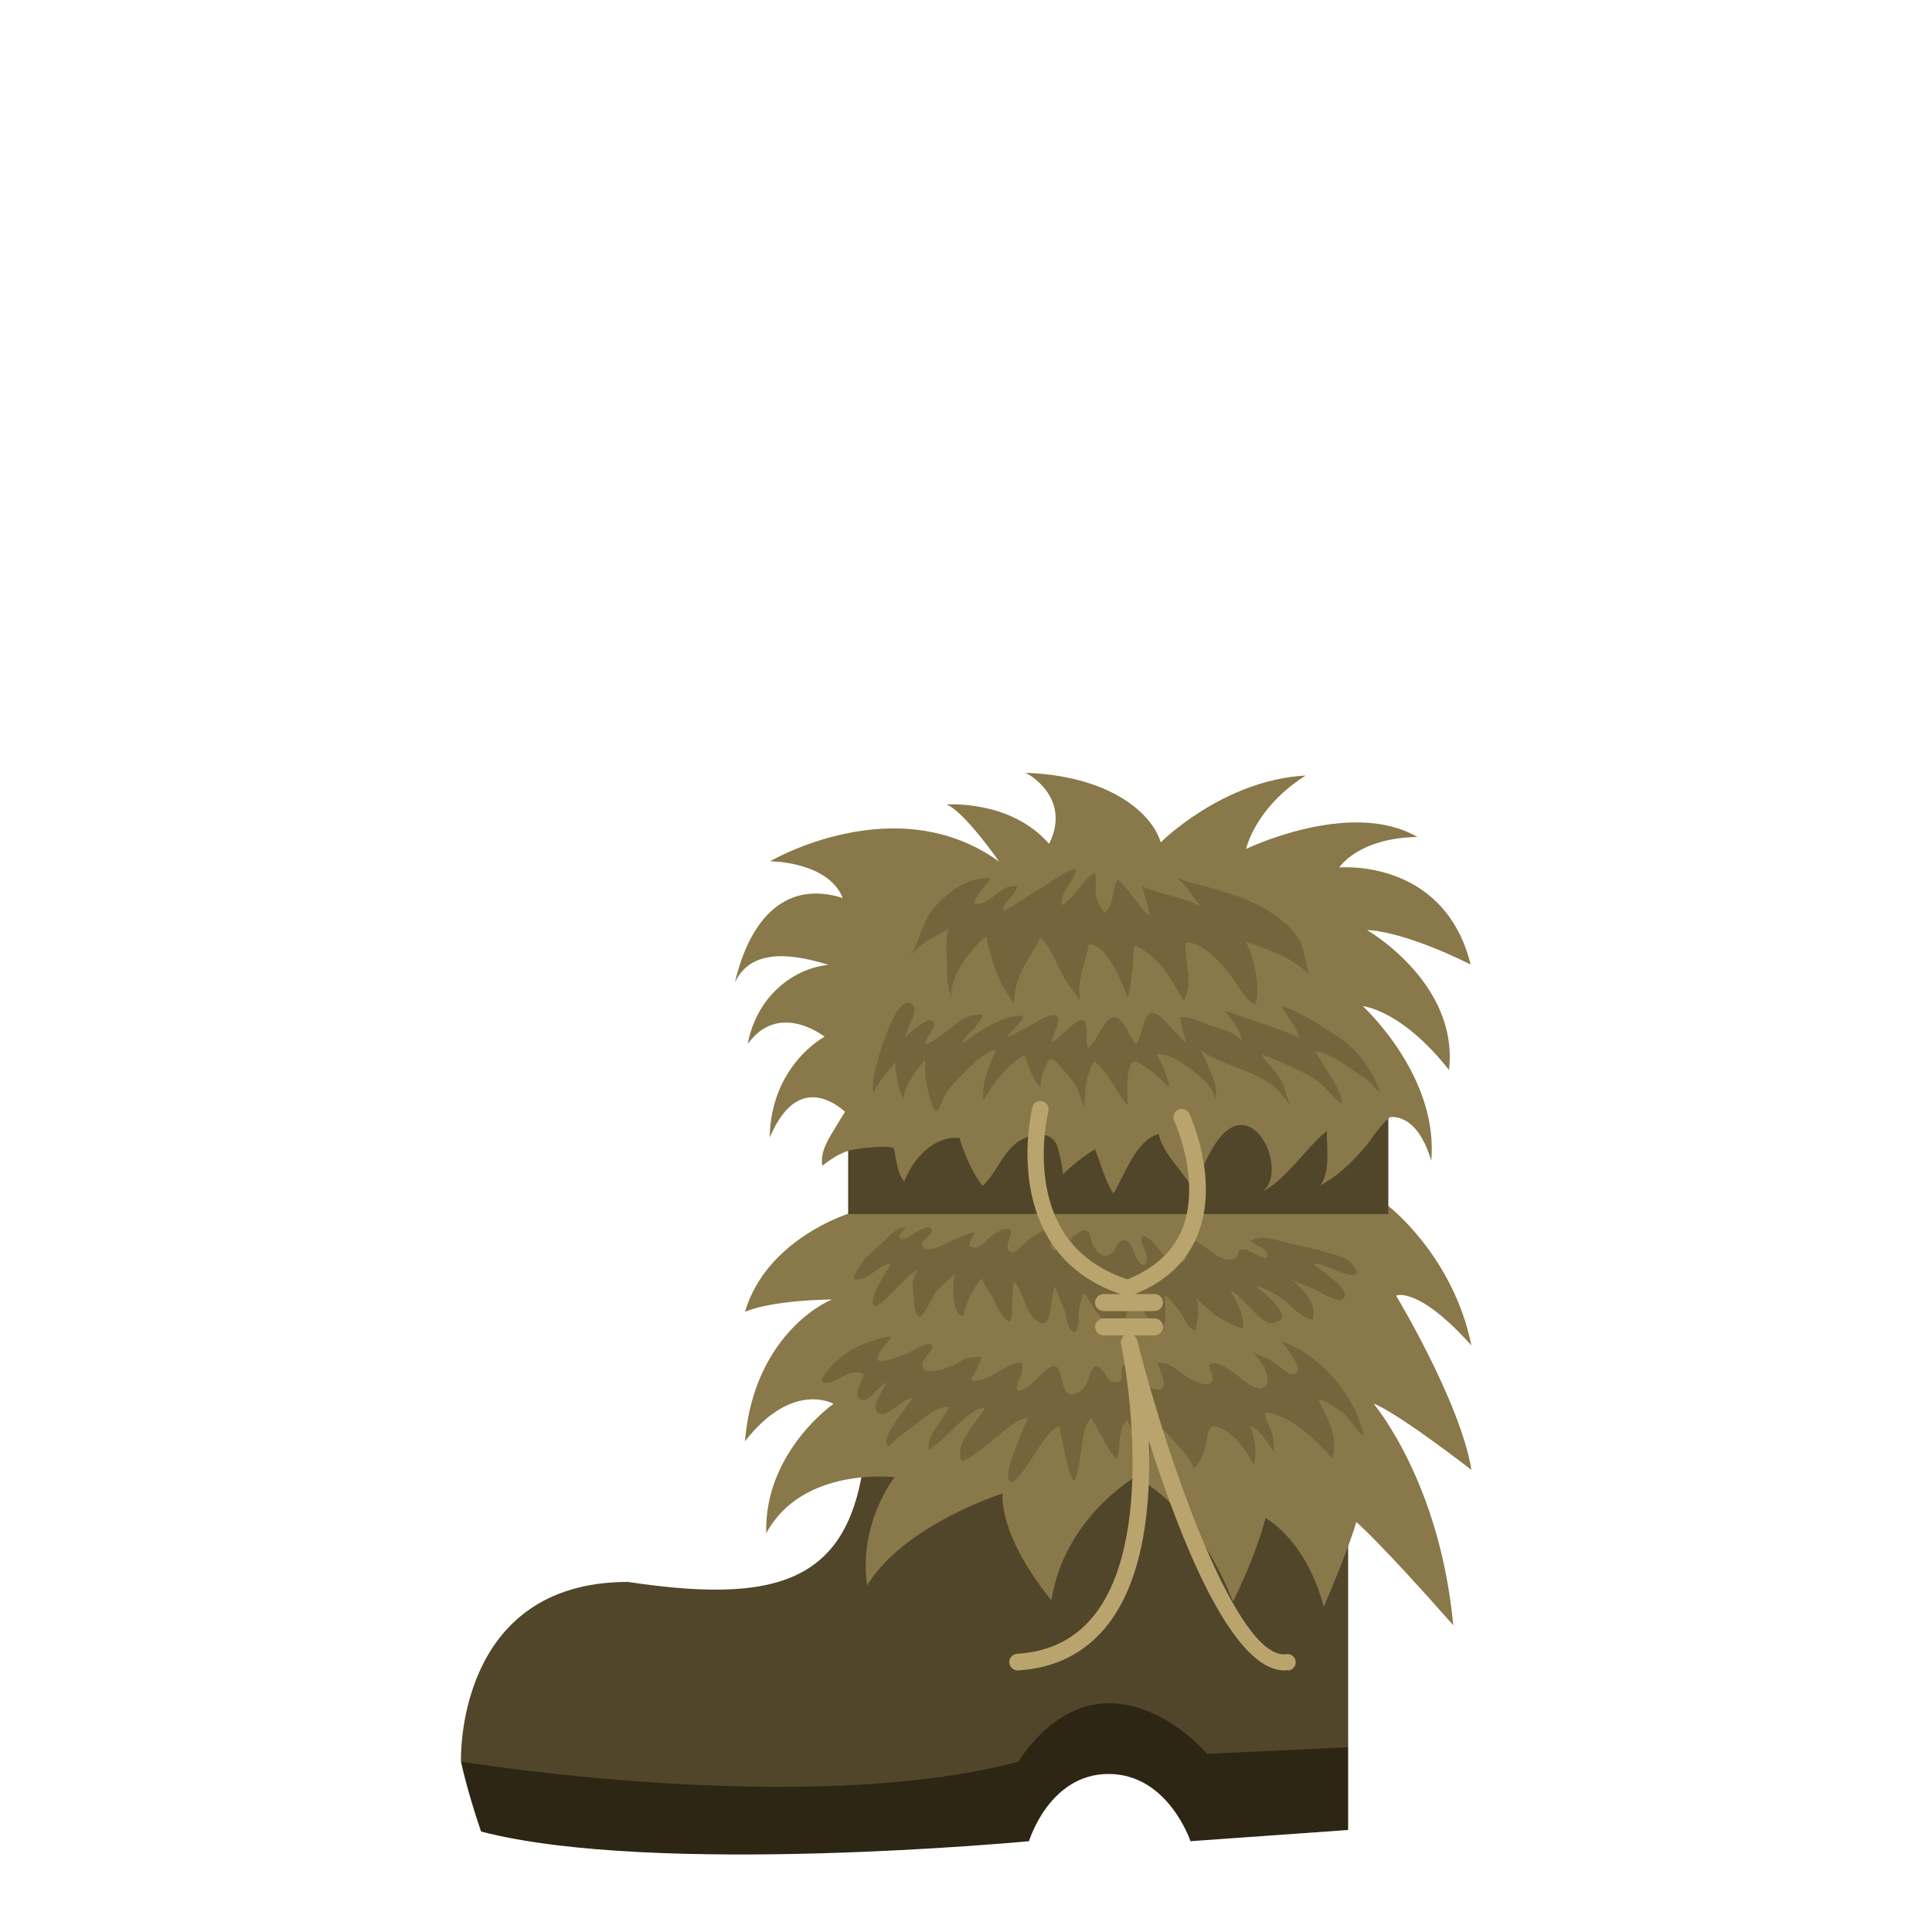 <?xml version="1.0" encoding="utf-8"?>
<!-- Generator: Adobe Illustrator 18.0.0, SVG Export Plug-In . SVG Version: 6.00 Build 0)  -->
<!DOCTYPE svg PUBLIC "-//W3C//DTD SVG 1.1//EN" "http://www.w3.org/Graphics/SVG/1.1/DTD/svg11.dtd">
<svg version="1.1" id="content" xmlns="http://www.w3.org/2000/svg" xmlns:xlink="http://www.w3.org/1999/xlink" x="0px" y="0px"
	 width="500px" height="500px" viewBox="0 0 500 500" enable-background="new 0 0 500 500" xml:space="preserve">
<rect id="position" display="none" fill="none" stroke="#000000" width="500" height="500"/>
<g id="bounds" display="none">
	<rect x="0.2" y="80.2" display="inline" fill="none" stroke="#EAEAEA" stroke-miterlimit="10" width="499.5" height="499.5"/>
</g>
<g id="shoes">
	<g>
		<path fill="#897849" d="M300.4,218c0,0,16-16.1,37.5-17.3c-13.2,8.4-15.4,19-15.4,19s27.1-13.1,44.3-3.1
			c-15.4,0.3-20.2,7.9-20.2,7.9s27.1-2.5,34,25.1c-18.5-9.1-26.8-8.9-26.8-8.9s23.8,13.7,21.2,36.2c-12.4-15.7-22.3-16.5-22.3-16.5
			s19.7,18,17.7,40c-3.9-13.3-11.2-11.2-11.2-11.2h-139c0,0-12.6-14.7-21,5.2c0.3-18.8,14.2-26.1,14.2-26.1s-11.8-9.4-19.9,1.9
			c2.4-12.6,12-19.6,20.9-20.5c-15-4.7-21.3-1.4-24.2,4.5c4-16.9,13.4-26.4,27.9-21.8c-3.8-9.5-18.8-9.5-18.8-9.5
			s32.6-19.2,59.3,0.1c-10.2-14.3-13.7-14.8-13.7-14.8s16.7-1.3,26.6,10.2c5.9-11.8-5.4-18.3-6.2-18.4
			C286.7,200.7,298,210.1,300.4,218z"/>
	</g>
	<g>
		<path fill="#2D2615" d="M348.9,452.2v21.4l-40.8,2.9c0,0-5.8-17.4-21.2-17.4c-15.4,0-20.6,17.4-20.6,17.4s-96.8,9.2-141.8-2.5
			c-3.7-10.8-5.2-18.1-5.2-18.1s127.4-22.1,170.3-22.1C332.5,433.9,348.9,452.2,348.9,452.2z"/>
	</g>
	<g>
		<path fill="#514629" d="M348.9,390.6v61.6l-36.5,1.7c0,0-10.9-13.1-25.5-13.1c-14.6,0-23.3,15.1-23.3,15.1
			c-54.9,14.7-144.3,0-144.3,0s-1.7-46.5,43.2-46.5c42.5,6.4,60.6-1.3,61.9-41.8c80.3,0,120.8,0,120.8,0L348.9,390.6z"/>
	</g>
	<g>
		<path fill="#897849" d="M359.3,312.1c0,0,16.8,12.9,21.5,36.1c-13.9-15.5-19.5-12.9-19.5-12.9s16.7,27.7,19.5,45.1
			c-21.4-16.4-25.3-17.1-25.3-17.1s17.1,20,20.6,57.3c-19.6-22.2-25.1-26.7-25.1-26.7s-1.6,6.1-8.4,21.9
			c-4.8-17.7-15.1-22.9-15.1-22.9s-1.9,8.4-8.4,21.6c-10.6-26.4-25.4-32.2-25.4-32.2s-18.3,10.6-21.6,31.9
			c-14.2-17.7-12.6-27.7-12.6-27.7s-25.4,8-35.1,23.8c-2.3-16.1,7.1-28,7.1-28s-23.8-2.9-33.2,14.5c-0.6-20.9,17.4-33.5,17.4-33.5
			s-10.6-6.1-22.9,9.7c1.9-23.2,15.8-33.8,22.5-36.7c-16.7,0.3-22.5,3.2-22.5,3.2c5.5-18.7,26.5-25.3,26.5-25.3s12.1-6.4,27.2-3.2
			c20.6-4,35.8-4.8,46.9,0.9c17.2-4.6,36.5-3.3,41.3-1.4C347.4,307.3,359.3,312.1,359.3,312.1z"/>
	</g>
	<g>
		<rect x="219.5" y="287" fill="#514629" width="139.8" height="27.2"/>
	</g>
	<g>
		<path fill="#897849" d="M232.5,273.9c41,0,120.6,0,120.6,0l8.5,14c-3.9,2-6,6.3-8.8,9.5c-3.2,3.7-6.8,7.1-11.1,9.4
			c2.7-3.8,1.6-9.7,1.7-14.1c-5.8,4.7-9.9,11.9-16.6,15.7c-0.1,0.1-0.1,0.1,0,0c5-4,1.2-16.4-4.9-17.2c-6.8-0.9-11,12.1-13.1,16.8
			c-2.3-4.7-8-9.4-8.9-14.5c-6,1.4-8.9,11-11.8,15.4c-2.1-3.4-3.3-7.9-4.7-11.5c-3.1,1.9-5.8,4.1-8.4,6.6c0.4-0.4-1.1-6.8-1.4-7.5
			c-1.9-4.5-7.6-3-10.7-0.6c-3.7,3-5.2,7.9-8.6,11c-2.5-3-4.9-8.6-6-12.4c-6.7-0.6-12,5.4-14.3,11.3c-1.7-2-2.1-5.7-2.6-8.4
			c-0.2-1.3-8.8-0.2-9.9,0c-3.4,0.5-6,2.2-8.7,4.3c-0.6-3.9,1.8-7.2,3.7-10.4c2-3.4,4.2-6.6,6.3-10
			C224.6,278.7,229.3,273.9,232.5,273.9z"/>
	</g>
	<g>
		<path fill="#75653C" d="M222.7,362.2c0.1,0,0.2,0.1,0.2,0.1c2.1,0.6,4.7-3.9,6.5-4.5c-0.6,1.6-4.4,6.5-2.1,7.9
			c2.4,1.5,6.5-4,8.9-3.9c-1.2,2.1-9,10.7-6.2,12.6c2.1-2.4,4.9-4.2,7.4-6.1c2-1.5,5.5-4.6,8.2-4.2c-1.4,3.3-5.8,7.3-5.3,11.1
			c2.7-1.5,5-4.2,7.3-6.3c1.7-1.5,5-4.9,7.4-4.6c-1.9,3.3-8.3,9.7-6.1,13.9c3.5-1.3,7-4.8,9.9-7c1.9-1.5,4.6-4,7.1-4.2
			c-0.3,1.7-7.3,15.7-4.2,16.6c1.5,0.4,6.2-7.7,6.9-8.6c1.3-1.7,3.3-5.5,5.7-5.8c0.2,2.2,0.8,4.8,1.3,6.9c0.5,2,1,5.8,2.4,7.2
			c1.1-1.9,1.3-5,1.7-7.3c0.4-2.3,0.6-7.4,2.7-8.9c2.4,3.2,3.7,7.7,6.7,10.6c0.8-2.8,0.2-7.9,2.5-10.1c2.5,3.4,3.5,7.8,5.7,11.4
			c0.4-2.5,0.4-8.1,2.7-9.8c1.4,1,2.9,2.5,4,3.9c1.6,1.9,4.3,4.4,4.9,6.9c2.1-1.6,3.1-5.4,3.5-7.8c0.5-3.4,1.5-3.9,4.7-2
			c1.7,1.1,3.2,2.5,4.4,4.2c0.5,0.6,3.2,4.3,2.7,5c1.5-2.6,0.3-7.9-0.7-10.5c3,1.5,4.3,4.4,6.3,6.9c-0.3-1.6-0.2-3.3-0.6-4.9
			c-0.5-1.7-2-3.5-1.7-5.4c6.8,0.9,13.1,7.1,17.3,12c1.7-5.7-1.2-10.2-3.6-15.3c1.6,0,3.8,1.8,5.2,2.6c3,1.8,4.1,4.9,6.5,6.9
			c-2-10.5-11.2-21.1-21.3-24.6c1,1.2,7,8.4,2.8,8.5c-1.1,0-3.6-2.2-4.6-2.9c-1.9-1.3-3.9-2.1-6.1-2.9c1.8,0.7,5.3,6.3,4.2,8.2
			c-2.1,3.8-7.3-2.1-9.2-3.2c-1-0.6-3.8-2.5-5.1-1.9c-1.3,0.6-0.4,1.5,0,2.6c1.1,3.8-2.5,2.9-4.9,1.7c-3.1-1.4-5.4-4.7-9.1-4.6
			c0.6,2.2,3.8,8.4-1.2,6.8c-2.2-0.7-3.6-2.4-4.7-4.2c-1-1.7-2.4-3.9-3.3-1c-0.5,1.7,0.6,3.4-1.7,3.5c-2,0.1-2.4-2.1-3.6-3.3
			c-1.6-1.6-2.3-0.6-3.1,1.5c-0.6,1.7-0.9,3.2-2.6,4.2c-5,3.2-3.9-4.1-5.8-6.2c-1.5-1.7-5.5,3.3-6.5,4.1c-2,1.7-5.2,3.6-3.4-0.8
			c4.6-11.5-9.4,2.8-12.4-0.3c1.1-1.5,2.1-3.7,2.7-5.4c0.2-0.7-3.7-0.1-4.1,0.1c-1.2,0.5-2.1,1.3-3.4,1.8c-1.6,0.6-6.1,2.5-7.5,0.8
			c-1.7-2.1,3.8-5.3,1.9-6.3c-1.2-0.6-4.9,1.8-6,2.3c-2.2,0.9-5.4,2.3-7.8,1.9c-0.2-2.2,2.4-4.2,3.5-5.9c0,0-0.3-0.3-0.3-0.4
			c-4.2,0.8-8.6,2.4-12.1,5c-1.3,1-8.1,7.2-4.4,7.1c3.1-0.1,6.6-4.4,9.8-2.1C223.4,356.8,220.4,361.2,222.7,362.2z"/>
	</g>
	<g>
		<path fill="#75653C" d="M221.2,331.1c3.3,0.5,6.3-3.9,9.5-4.1c-0.8,1.3-6.8,10-4.2,11c1,0.4,4.8-4,5.7-4.8
			c1.7-1.6,3.3-3.5,5.3-4.5c-1.2,1.8-1.5,3.2-1.2,5.4c0.2,1,0.1,6.6,1.7,6.6c1.1,0,3.3-5,4-6c1.4-2,3.4-3.4,5.2-5
			c-0.8,1.8-0.9,11.1,2.1,10.8c0.8-3.6,2.4-6.9,4.8-9.7c0.6,1.9,2.2,3.8,3.2,5.8c0.8,1.7,2.1,4.7,4,5.4c0.9-1.2,0.5-3.7,0.6-5.2
			c0.2-1.7,0.2-3.5,0.6-5.1c2.5,2.8,3,8.9,6.5,10.5c3.7,1.8,2.6-7.2,4.1-9.3c0.5,2.1,1.6,3.9,2.3,5.9c0.7,1.9,0.6,5.1,2.7,6.1
			c1.3-1.3,1-2.9,1-4.5c0.1-2.1,0.7-3.7,1.3-5.7c1.5,1.3,2.3,3.6,3.7,5.2c0.9,0.9,3.4,4.1,4.7,4.1c4.3,0.1,1.8-7.9,3.7-9.2
			c3.3,2.2,4.1,7.7,7.5,9.9c2.6-2.4,1.3-6.6,1.5-9.7c1.4,1.5,2.9,3.1,4.1,4.8c1.1,1.5,1.8,4.3,3.9,4.5c0.3-3.3,1.6-6.9-0.8-9.7
			c0.9,1.8,4.2,4.5,5.9,5.8c1.8,1.3,4.9,2.7,6.9,3.4c1.1-2.5-1.9-7.7-3.1-9.9c2.2,1.3,4,3.5,5.9,5.3c1.4,1.3,3,3.6,5.2,3.2
			c6.6-1.2-3.2-8.2-4.3-9.5c3.1,0.8,6.1,2.6,8.5,4.8c2,1.8,3.5,3.3,6,3.9c1.5-4.2-3.2-9.2-6.6-11c2.6,1.4,5.5,2.2,8.1,3.6
			c1.2,0.6,5.1,3.1,6.4,1.9c2.6-2.1-6.2-7.5-7.7-9c1.5-0.2,2.7,0.5,4.1,1c1.3,0.4,4.7,2,6,1.9c1.8-0.2,1.1-1,0.4-2.2
			c-1.2-2-3-2.5-5.3-3.2c-3.8-1.1-7.7-2.1-11.6-2.9c-3-0.6-6.8-2.4-9.8-0.6c1,1.5,4.8,1.7,4.2,4.3c-0.2,0.8-4.8-1.8-5.2-1.9
			c-3.4-0.9-1.4,1.9-3.6,2.4c-4.6,1.1-7.8-5.7-12.2-5c-2.1,0.3-0.7,1.7-0.2,3c1.4,3.6-2.7,3.3-4.6,1.8c-2.1-1.6-3.7-5.5-6.5-5.8
			c-0.9,2,1.6,4,1.2,6.2c-0.5,2.6-2.3,0.5-3-1.1c-0.6-1.3-0.9-3.5-2.5-3.9c-2.2-0.6-2.2,2.1-3.4,3.1c-2.4,2.1-4.3-0.4-5.3-2.5
			c-0.6-1.4-0.2-3.2-2-3.3c-2.2-0.2-7,7.5-8.6,4.4c-0.6-1.1,0.7-2.1,0.6-3.2c-0.1-1.9-1.7-1.5-2.9-0.9c-1.6,0.7-3,1.8-4.4,2.9
			c-1,0.8-3.1,3.8-4.3,1.9c-0.8-1.2,0.5-3.2,0.6-4.3c0.3-2.5-3.7-0.4-4.8,0.5c-1,0.8-3.6,3.8-5.2,3.1c-1.8-0.8,0.4-2.6,0.6-3.8
			c0.1-0.7-5.9,2.2-6.8,2.6c-1.3,0.6-5.5,2.8-6.6,1c-1-1.7,3.5-3.1,2.1-4.7c-1.1-1.2-5,1.9-6.1,2.4c-0.8,0.4-2,0.9-2-0.5
			c0-0.7,1.4-1.5,1.8-2.1c-1.9-0.5-4.2,1.9-5.4,3.1c-1.8,1.8-3.8,3.4-5.6,5.2C223.9,325.9,220,330.9,221.2,331.1z"/>
	</g>
	<g>
		<path fill="#BAA46E" d="M291.8,335.4c-0.2,0-0.4,0-0.6-0.1c-33.5-10.4-24.1-48.4-24-48.8c0.3-1.2,1.5-1.8,2.6-1.5
			c1.1,0.3,1.8,1.5,1.5,2.6c0,0.1-2.2,8.9-0.6,18.7c2,12.5,9.1,20.8,21.1,24.8c6.9-2.8,11.7-7.1,14.1-12.9c5.1-12.5-1.9-27.9-2-28.1
			c-0.5-1.1,0-2.4,1-2.9c1.1-0.5,2.4,0,2.9,1c0.3,0.7,7.9,17.3,2.1,31.5c-2.9,7.2-8.7,12.4-17.2,15.6
			C292.3,335.4,292,335.4,291.8,335.4z"/>
	</g>
	<g>
		<path fill="#BAA46E" d="M298.8,339.3h-13.2c-1.2,0-2.2-1-2.2-2.2c0-1.2,1-2.2,2.2-2.2h13.2c1.2,0,2.2,1,2.2,2.2
			C300.9,338.3,300,339.3,298.8,339.3z"/>
	</g>
	<g>
		<path fill="#BAA46E" d="M298.8,345.6h-13.2c-1.2,0-2.2-1-2.2-2.2c0-1.2,1-2.2,2.2-2.2h13.2c1.2,0,2.2,1,2.2,2.2
			C300.9,344.7,300,345.6,298.8,345.6z"/>
	</g>
	<g>
		<path fill="#BAA46E" d="M332.4,432.3c-13.7,0-27.1-34.4-35.1-59.5c0.6,15.7-1,35.1-10.4,47.4c-5.7,7.4-13.5,11.5-23.4,12.1
			c-1.1,0.1-2.2-0.8-2.3-2c-0.1-1.2,0.8-2.2,2-2.3c8.6-0.5,15.4-4,20.3-10.4c16.5-21.6,6.8-69.4,6.6-69.8c-0.2-1.1,0.5-2.3,1.6-2.5
			c1.1-0.3,2.3,0.4,2.6,1.6c8.2,32.3,26,82.9,38.6,81.2c1.2-0.2,2.3,0.7,2.4,1.8c0.2,1.2-0.7,2.3-1.8,2.4
			C333.1,432.2,332.7,432.3,332.4,432.3z"/>
	</g>
	<g>
		<path fill="#75653C" d="M235.4,247.7c2.2-3.4,6.8-5.4,10.2-7.4c-1.2,2.7-0.5,6.6-0.5,9.5c0,2.9,0,5.7,1.1,8.2
			c-0.4-5.5,5-12.4,9-15.7c1.2,5.7,3.4,12.9,7.3,17.3c-0.1-7.1,3.8-11.1,6.8-17c2.5,2.5,3.9,6.2,5.5,9.3c1.3,2.7,3.2,4.8,4.9,7.2
			c-1.4-4.8,1.3-10,2.1-14.7c4.8-0.2,8.5,10.1,10.1,13.7c1.1-4.5,1.3-8.7,1.6-13.4c6.3,2.4,9.6,8.7,12.8,14.3c2.7-4,0.2-10.5,0.5-15
			c4.2-0.7,9.4,5.5,11.6,8.3c1.7,2.1,3.9,6.8,6.5,7.7c1.5-4.3-0.5-12.5-2.5-16.3c5.7,2,11.8,3.9,16.3,8.4c-1-3.6-1.1-7.5-3.6-10.6
			c-2.6-3.1-6.2-5.6-9.8-7.4c-6.8-3.4-13.8-4.6-20.8-6.8c3,1.8,4.3,5.6,6.6,7.4c-4.5-2.4-10.7-3.2-15.5-5.3c0.6,2.6,1.7,4.8,1.8,7.7
			c0.1,0.1,0.1,0.1,0,0c-3-2.9-5.1-6.8-8.1-9.5c-1.7,2.6-0.8,6.8-3.6,8.8c-0.6-1.8-1.9-3-2.1-4.9c-0.3-1.9,0.4-3.9-0.3-5.7
			c-3.4,2.2-5.1,6.4-8.5,8.5c-0.6-3.3,3.2-6.3,3.8-9.3c-2.9,0.1-6.4,3.2-8.8,4.6c-3.5,2-6.8,4.6-10.3,6.2c0.2-2.4,3.3-4.1,3.8-6.4
			c-4.2-0.7-6,3.6-9.4,4.4c-4.5,1.1,1.6-4.9,2.4-6.5c-5.4-0.5-10.5,3.2-14,7C238.5,238.3,238.3,243.2,235.4,247.7z"/>
	</g>
	<g>
		<path fill="#75653C" d="M228.4,270.4c-1.2,3.8-2.9,8.4-2.4,12.4c1.3-2.7,3.5-5.4,5.7-7.9c0.1,3,0.7,7.1,2.2,9.5
			c-0.2-3,3.9-8.3,5.5-10.2c-0.2,4.5,0.6,9,2.5,13.2c1.4,0.2,1.4-1.4,1.8-2.3c1-2.2,2.4-4,4.1-5.7c2.5-2.6,6.2-6.9,9.9-7.7
			c-1.6,4.3-3.7,8-3.2,13c2.6-4.2,6-9.2,10.7-11.6c0.8,2.4,2.2,6.7,4.1,8.3c-0.1-1.9,0.6-3.6,1.3-5.4c1.1-2.6,1.5-2.4,3.4-0.5
			c1.7,1.8,3.5,3.9,4.7,6.1c0.9,1.6,1.1,3.5,2,4.9c-0.1-3.1,0.4-9.3,2.5-11.7c3.7,2.4,5.7,8.1,8.7,11.3c-0.2-2-0.6-11.4,1.7-11.4
			c1.1,0,4.6,2.6,5.4,3.3c1.3,1.1,2.4,2.4,3.7,3.4c-0.7-3-1.8-5.8-3.4-8.6c3.4-0.3,7.3,2.7,9.8,4.6c2.2,1.7,4.7,4.1,5.4,6.9
			c1.2-3.2-2.4-9.4-3.7-12.5c4.1,3,10.1,4.4,14.7,6.8c2.5,1.3,4.4,2.3,6.1,4.5c0.7,1,1.8,2.3,2.5,3c-1.2-1.9-1.4-4.4-2.5-6.4
			c-1.3-2.5-3.9-4.5-5.1-6.9c4.4,1.7,9,3.8,13.2,6.1c3.2,1.7,4.7,5,7.6,6.7c0.2-2.3-2.1-5.5-3.2-7.5c-1.1-2.1-2.6-3.8-3.6-5.9
			c3-0.1,7.8,3.5,10.1,5.1c1.2,0.9,2.9,1.8,4,2.8c0.9,0.8,1.4,2.1,2.5,2.4c-2.3-6.1-5.8-11-11.4-14.6c-4.4-2.8-9.2-6-14-7.6
			c1.3,2.9,3.7,5.1,4.5,8.2c-6.2-2.7-13-4.7-19.2-6.9c1.7,2.3,4,4.8,4.4,7.8c-1.9-2.3-5.2-3.1-7.9-3.9c-2.5-0.8-5.3-2.5-7.9-2.3
			c-0.2,1.8,1,4.9,1.4,6.8c-1.1-1.3-2.4-2.5-3.7-3.8c-1.1-1.1-2.6-3.1-4.1-3.8c-3.7-1.7-3.2,6.2-5.3,7.8c-1.6-1.9-2.5-5.6-4.8-6.7
			c-3.1-1.5-4.9,6.1-7.5,7.7c-1-1.5,0.5-6.5-1.5-7.2c-1.5-0.5-6,5-7.8,5.6c-0.1-1.9,3.2-6.3,0.6-6.9c-1.5-0.3-4.7,1.8-5.9,2.5
			c-2.1,1.2-4.3,2.5-6.5,3.2c0.9-0.9,1.8-2,2.7-3c1.6-1.7,2.6-3-0.6-2.4c-5.2,1-9.3,4.1-13.5,7c0.8-2.8,4.7-4.4,5.1-7.4
			c-6.2-0.5-9.6,6.2-14.8,7.7c-0.2-1.6,3.8-5.1,1.8-6.1c-1.9-0.9-5.9,3.5-7.3,4.5c0.4-0.3,1.5-3.4,1.8-4.2c0.5-1,1.5-3.1,0.7-4.1
			C233.1,255.8,228.8,269.2,228.4,270.4z"/>
	</g>
</g>
</svg>
